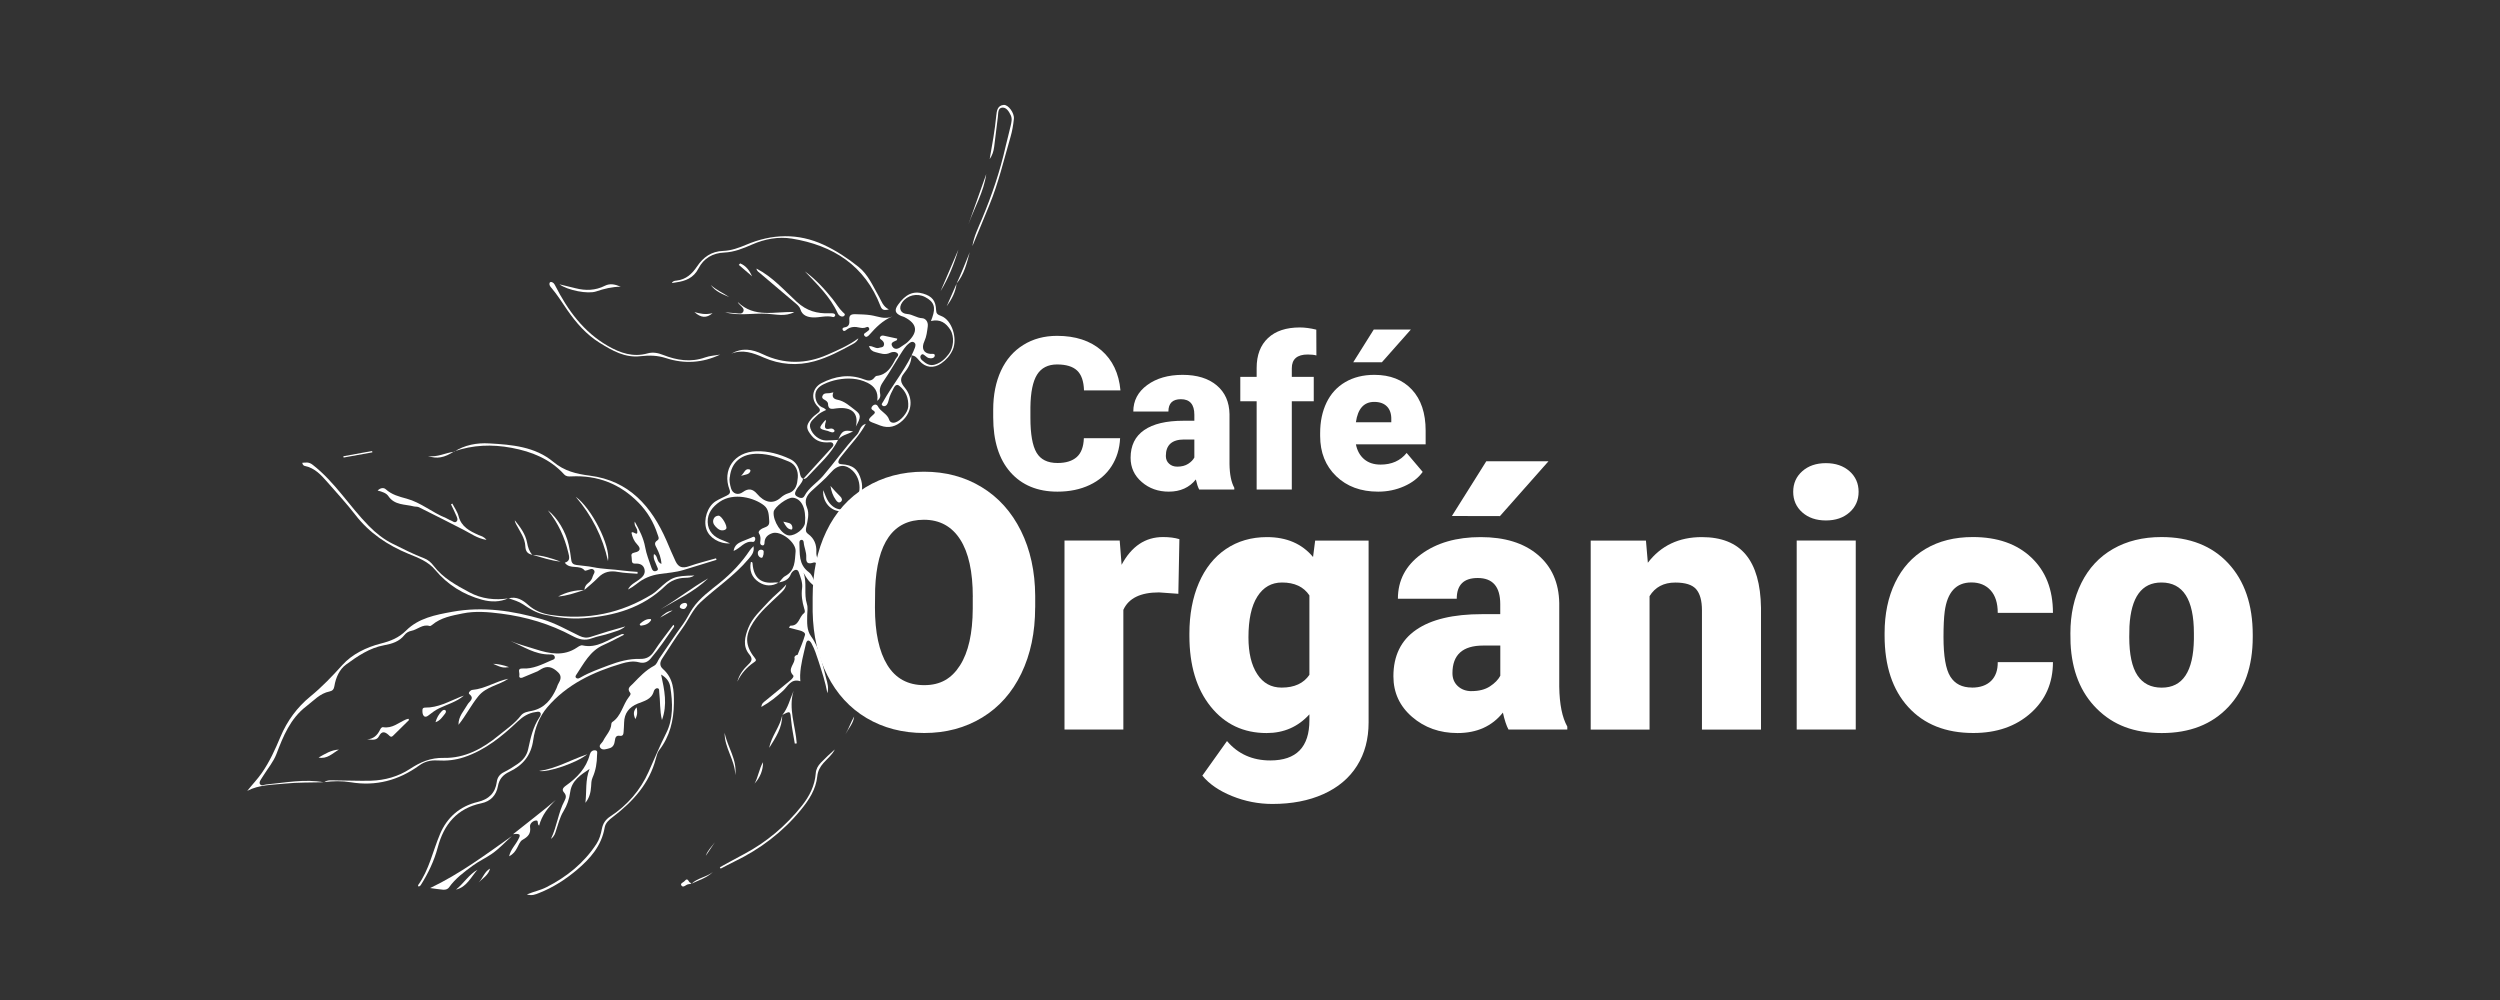 <?xml version="1.0" encoding="UTF-8"?><svg id="Layer_1" xmlns="http://www.w3.org/2000/svg" viewBox="0 0 500 200"><rect x="0" y="0" width="500" height="200" fill="#333333" stroke="none"/><defs><style>.cls-1{fill:#fff;}</style></defs><path class="cls-1" d="m207.03,121.52c0,4.96-.92,9.35-2.76,13.17-1.84,3.82-4.45,6.76-7.84,8.82-3.39,2.06-7.25,3.09-11.58,3.09s-8.17-1-11.53-2.99c-3.35-1.99-5.97-4.84-7.84-8.54-1.88-3.7-2.86-7.95-2.95-12.75v-2.86c0-4.98.91-9.38,2.74-13.19,1.83-3.81,4.45-6.75,7.86-8.82,3.41-2.07,7.3-3.11,11.65-3.11s8.15,1.02,11.53,3.07,6,4.97,7.88,8.75c1.87,3.78,2.82,8.12,2.85,13.01v2.34Zm-12.47-2.13c0-5.05-.84-8.89-2.53-11.51-1.69-2.62-4.1-3.93-7.25-3.93-6.15,0-9.4,4.61-9.75,13.83l-.04,3.74c0,4.98.83,8.81,2.48,11.49,1.65,2.68,4.11,4.02,7.37,4.02s5.48-1.32,7.16-3.95c1.68-2.63,2.53-6.42,2.55-11.35v-2.34Z"/><path class="cls-1" d="m235.68,118.76l-3.88-.28c-3.7,0-6.08,1.17-7.13,3.49v23.93h-11.77v-37.8h11.04l.38,4.86c1.98-3.7,4.74-5.55,8.28-5.55,1.26,0,2.35.14,3.28.42l-.21,10.93Z"/><path class="cls-1" d="m237.88,126.73c0-3.82.63-7.2,1.89-10.13s3.06-5.2,5.41-6.79c2.35-1.59,5.09-2.39,8.21-2.39,3.93,0,7.01,1.33,9.22,3.98l.42-3.28h10.69v36.36c0,3.33-.77,6.22-2.32,8.68-1.55,2.46-3.79,4.34-6.72,5.66-2.93,1.32-6.33,1.97-10.2,1.97-2.77,0-5.46-.52-8.05-1.57-2.6-1.05-4.58-2.41-5.96-4.09l4.93-6.92c2.19,2.58,5.08,3.88,8.66,3.88,5.22,0,7.82-2.68,7.82-8.03v-1.19c-2.26,2.49-5.11,3.74-8.56,3.74-4.61,0-8.34-1.76-11.18-5.29-2.84-3.53-4.26-8.25-4.26-14.17v-.42Zm11.81.73c0,3.1.58,5.55,1.75,7.35,1.16,1.81,2.79,2.71,4.89,2.71,2.54,0,4.39-.85,5.55-2.55v-15.89c-1.14-1.72-2.97-2.58-5.48-2.58-2.1,0-3.74.94-4.93,2.81-1.19,1.88-1.78,4.59-1.78,8.16Z"/><path class="cls-1" d="m301.7,145.91c-.42-.77-.79-1.9-1.12-3.39-2.17,2.72-5.19,4.09-9.08,4.09-3.56,0-6.59-1.08-9.08-3.23-2.49-2.15-3.74-4.86-3.74-8.12,0-4.1,1.51-7.2,4.54-9.29,3.03-2.1,7.43-3.14,13.2-3.14h3.63v-2c0-3.49-1.5-5.23-4.51-5.23-2.79,0-4.19,1.38-4.19,4.14h-11.77c0-3.65,1.55-6.62,4.66-8.9,3.11-2.28,7.07-3.42,11.89-3.42s8.63,1.18,11.42,3.53c2.79,2.35,4.23,5.58,4.3,9.68v16.73c.05,3.47.58,6.13,1.61,7.96v.59h-11.77Zm-4.44-53.66h12.44l-9.71,10.97-9.61-.02,6.88-10.95Zm-2.93,45.97c1.47,0,2.68-.31,3.65-.94.97-.63,1.66-1.34,2.08-2.13v-6.04h-3.42c-4.1,0-6.15,1.84-6.15,5.52,0,1.07.36,1.94,1.08,2.6.72.66,1.64,1,2.76,1Z"/><path class="cls-1" d="m329.19,108.11l.38,4.44c2.61-3.42,6.21-5.13,10.79-5.13,3.94,0,6.88,1.18,8.82,3.53,1.94,2.35,2.95,5.89,3.02,10.62v24.35h-11.81v-23.86c0-1.91-.38-3.31-1.15-4.21-.77-.9-2.17-1.34-4.19-1.34-2.31,0-4.02.91-5.14,2.72v26.69h-11.77v-37.8h11.04Z"/><path class="cls-1" d="m358.64,98.36c0-1.68.61-3.05,1.82-4.12,1.21-1.07,2.78-1.61,4.72-1.61s3.5.54,4.72,1.61c1.21,1.07,1.82,2.45,1.82,4.12s-.61,3.05-1.82,4.12c-1.21,1.07-2.78,1.61-4.72,1.61s-3.51-.54-4.72-1.61c-1.21-1.07-1.82-2.45-1.82-4.12Zm12.51,47.54h-11.81v-37.8h11.81v37.8Z"/><path class="cls-1" d="m394.38,137.52c1.65,0,2.93-.45,3.84-1.34.91-.9,1.35-2.15,1.33-3.76h11.04c0,4.15-1.48,7.55-4.45,10.2-2.97,2.65-6.79,3.98-11.48,3.98-5.5,0-9.83-1.72-12.99-5.17s-4.75-8.22-4.75-14.32v-.49c0-3.82.7-7.19,2.11-10.11,1.41-2.92,3.44-5.17,6.1-6.74,2.65-1.57,5.8-2.36,9.43-2.36,4.91,0,8.81,1.36,11.7,4.09s4.33,6.42,4.33,11.07h-11.04c0-1.96-.48-3.46-1.43-4.51-.96-1.05-2.24-1.57-3.84-1.57-3.05,0-4.83,1.94-5.34,5.83-.16,1.24-.24,2.93-.24,5.1,0,3.8.45,6.43,1.36,7.89s2.35,2.2,4.33,2.2Z"/><path class="cls-1" d="m414.08,126.66c0-3.77.73-7.13,2.2-10.08,1.47-2.95,3.57-5.21,6.32-6.79s5.97-2.38,9.68-2.38c5.66,0,10.12,1.75,13.38,5.26,3.26,3.51,4.89,8.27,4.89,14.3v.42c0,5.89-1.64,10.57-4.91,14.03-3.27,3.46-7.7,5.19-13.29,5.19s-9.7-1.61-12.96-4.84c-3.26-3.23-5.02-7.6-5.28-13.12l-.03-1.99Zm11.77.73c0,3.49.55,6.05,1.64,7.69s2.71,2.45,4.86,2.45c4.19,0,6.33-3.23,6.43-9.68v-1.19c0-6.78-2.17-10.16-6.5-10.16-3.94,0-6.07,2.92-6.39,8.77l-.04,2.13Z"/><path class="cls-1" d="m224.02,87.65c-.1,2.11-.67,3.97-1.71,5.59-1.04,1.62-2.5,2.87-4.38,3.76-1.88.89-4.03,1.33-6.44,1.33-3.98,0-7.12-1.3-9.41-3.89-2.29-2.6-3.44-6.26-3.44-10.99v-1.5c0-2.97.52-5.57,1.55-7.8,1.03-2.23,2.52-3.95,4.47-5.16,1.94-1.21,4.19-1.82,6.75-1.82,3.68,0,6.63.97,8.87,2.9,2.23,1.94,3.5,4.6,3.81,8.01h-7.29c-.06-1.85-.52-3.17-1.39-3.98s-2.21-1.21-4-1.21-3.15.68-4,2.04-1.29,3.53-1.33,6.52v2.14c0,3.23.41,5.55,1.22,6.93.81,1.39,2.21,2.08,4.2,2.08,1.68,0,2.96-.4,3.85-1.19.89-.79,1.36-2.05,1.42-3.77h7.27Z"/><path class="cls-1" d="m239.84,97.91c-.25-.46-.47-1.13-.67-2.02-1.29,1.62-3.1,2.44-5.41,2.44-2.12,0-3.93-.64-5.41-1.93-1.49-1.28-2.23-2.9-2.23-4.84,0-2.44.9-4.29,2.71-5.54,1.8-1.25,4.43-1.87,7.87-1.87h2.17v-1.19c0-2.08-.9-3.12-2.69-3.12-1.67,0-2.5.82-2.5,2.47h-7.02c0-2.18.93-3.94,2.78-5.3,1.85-1.36,4.22-2.04,7.09-2.04s5.14.7,6.81,2.1c1.67,1.4,2.52,3.32,2.56,5.77v9.97c.03,2.07.35,3.65.96,4.75v.35h-7.02Zm-4.39-4.58c.87,0,1.6-.19,2.18-.56.58-.37.99-.8,1.24-1.27v-3.6h-2.04c-2.44,0-3.66,1.1-3.66,3.29,0,.64.21,1.16.65,1.55.43.4.98.59,1.64.59Z"/><path class="cls-1" d="m251.33,97.91v-17.66h-3.27v-4.87h3.27v-1.79c0-2.57.76-4.56,2.27-5.98,1.51-1.42,3.64-2.12,6.37-2.12,1,0,2.1.15,3.29.44l.02,5.16c-.43-.12-1.01-.19-1.73-.19-2.12,0-3.19.92-3.19,2.75v1.73h4.39v4.87h-4.39v17.66h-7.04Z"/><path class="cls-1" d="m275.63,98.33c-3.46,0-6.25-1.03-8.39-3.09-2.14-2.06-3.21-4.74-3.21-8.05v-.58c0-2.3.43-4.34,1.28-6.1.85-1.76,2.1-3.13,3.74-4.09,1.64-.96,3.58-1.45,5.83-1.45,3.16,0,5.66.98,7.5,2.95,1.83,1.96,2.75,4.7,2.75,8.21v2.73h-13.95c.25,1.26.8,2.26,1.65,2.98.85.72,1.94,1.08,3.29,1.08,2.22,0,3.96-.78,5.21-2.33l3.21,3.79c-.87,1.21-2.11,2.17-3.72,2.88-1.6.71-3.33,1.07-5.17,1.07Zm-.87-32.42h7.41l-5.79,6.54h-5.73s4.1-6.54,4.1-6.54Zm.08,14.47c-2.05,0-3.28,1.36-3.66,4.08h7.08v-.54c.03-1.12-.26-2-.85-2.61-.6-.62-1.45-.93-2.56-.93Z"/><path class="cls-1" d="m160.61,95.77c-.19.91-.96,1.46-1.36,2.24-.23.45-.45.92.13,1.27.52.31,1.17.56,1.52-.11.87-1.65,2.49-2.59,3.67-3.95,2.34-2.71,4.37-5.68,6.83-8.29.61-.65.52-1.82,1.77-2.17-1.31,2.44-3.18,4.26-4.75,6.32-.24.31-.53.61-.67.97-.18.43-.07.75.52.79,2.35.15,3.36.99,3.98,3.25.79,2.92-1.19,6.03-3.93,6.16-2.1.1-3.9-1.86-3.67-4.22.38.87.59,1.63,1.04,2.29,1.27,1.87,3.27,2.09,4.88.53,1.8-1.76,1.78-4.96-.04-6.71-1.37-1.31-2.9-1.35-4.38.38-1.19,1.39-2.58,2.48-3.88,3.71-.95.9-1.47,1.84-.87,3.29.51,1.23.12,2.63-.15,3.91-.13.6-.14.99.38,1.37,1.22.88,1.71,2.14,1.64,3.59-.05,1.05.34,1.68,1.25,2.25,3.51,2.21,5.83,5.34,7.02,9.33,1.04,3.45,1.73,6.95,1.63,10.57-.08,2.8-.85,5.48-1.5,8.19-.03-.86.16-1.68.37-2.51,1.78-6.95.43-13.57-2.6-19.83-1.25-2.57-3.63-4.43-6.24-5.81-.14-.07-.34-.12-.48-.07-1.08.36-1.54.13-1.47-1.04.06-1.07-.43-1.98-.51-2.99-.02-.27-.15-.55-.48-.51-.32.04-.39.35-.38.61.11,2.11-.24,4.29,1.9,5.87.78.57,1.02,1.86,1.67,3.13-1.46-.85-2.11-1.89-2.75-3.04.75,2.05.03,4.21.68,6.25.24.75.07,1.52.06,2.28-.01,1.41-.14,2.97.8,4.25,1.81,2.48,2.18,5.48,2.98,8.31.27.96.56,1.95.26,3.01-.4-2.18-1.09-4.28-1.77-6.38-.4-1.22-.79-2.45-1.41-3.58-.39-.71-.91-.84-1.11.06-.47,2.08-1.08,4.14-1.16,6.3-.02.39.02.78.04,1.21-1.87-.63-2.53,1.05-3.44,1.89-1.31,1.2-2.63,2.28-4.36,3.25.07-.75.49-.96.8-1.22,1.68-1.39,3.35-2.77,5.05-4.14.34-.27.73-.75.51-.97-1.32-1.33.57-2.37.26-3.58-.03-.11.15-.29.27-.4.09-.08.33-.05.36-.13.52-1.31,1.1-2.61,1.48-3.96.13-.45-.53-.76-1.02-.89-.71-.19-1.42-.37-2.2-.57.16-.21.24-.4.31-.4,1.73.07,1.71-1.74,2.69-2.47.32-.24.15-.66.05-1-.39-1.32-.6-2.63-.41-4.04.14-1.07-.31-2.2-.66-3.17-.38-1.04-1.38-.17-1.57.35-.46,1.21-1.39,1.48-2.44,1.71,0,0,.03.03.03.03.41-.45.74-1.05,1.25-1.32,2.04-1.1,1.92-3.07,2.09-4.9.17-1.83-2.99-4.26-4.67-3.68-.93.32-1.52.88-1.55,1.92,0,.25-.06.57-.45.51-.32-.05-.44-.33-.41-.6.07-.61.16-1.16-.23-1.76-.27-.42.27-.81.64-1.01.64-.33,1.48-.35,1.4-1.44-.09-1.16-.04-2.37-1.04-3.17-1.95-1.54-6.04-2.66-8.87-.73-1.47,1.01-2.44,2.31-2.4,4.04.04,1.87,1.26,3.04,3.01,3.66.44.16.87.37,1.47.62-2.17.13-4.2-1.16-4.75-2.86-.62-1.91.22-4.52,1.85-5.56.71-.45,1.5-.76,2.25-1.15.46-.24.79-.5.55-1.14-1.55-4.03.94-7.6,5.36-7.72,2.37-.07,4.57.56,6.7,1.54,1.15.53,1.73,1.5,1.96,2.68.11.54.17,1.05.74,1.32,0,0-.03-.03-.03-.03Zm-14.66-.36c-.13.69.03,1.47.25,2.24.33,1.13,1.42,1.47,2.38.76,1.08-.8,1.96-.66,2.84.37,1.43,1.69,3.15,2.16,4.71.76.42-.38.95-.71,1.48-.87,1.63-.47,1.84-1.88,1.95-3.15.11-1.32-.43-2.64-1.74-3.19-1.96-.83-4-1.52-6.15-1.57-3.31-.08-5.4,1.63-5.7,4.65Zm15.05,9.15c.25-2.89-.69-4.83-2.43-5.02-1.06-.11-3.74,1.87-3.84,2.84-.19,1.84,1.67,4.66,3.1,4.71,1.3.05,3.07-1.36,3.17-2.53Z"/><path class="cls-1" d="m64.84,156.45c.7-.54,1.52-.37,2.29-.37,2.35,0,4.7.13,7.05.06,2.8-.08,5.48-.83,7.8-2.35,2.1-1.38,4.15-2.27,6.76-2.21,4.23.09,7.8-1.86,10.98-4.48,1.53-1.26,3.22-2.37,4.45-3.98.53-.68,1.4-.79,2.16-.94,2.6-.53,3.98-2.32,4.98-4.55.13-.28.19-.6.35-.86.46-.77.75-1.54-.02-2.29-1.17-1.15-2.2-1.35-3.33-.7-.27.16-.53.32-.8.48-.07.04-3.07,1.29-3.12,1.3-.44.09-.61-.15-.52-.52.12-.48-.51-1.4.64-1.34,2.09.12,3.87-.8,5.69-1.6.36-.16.87-.21.75-.74-.11-.47-.61-.48-1-.47-2.93.05-5.29-1.6-7.83-2.68,1.63.67,3.33,1.1,5,1.64,2.76.89,5.59,1.48,8.28-.34.32-.22.77-.51,1.08-.44,2.96.69,5.16-1.21,7.64-2.14.19-.07.38-.24.73,0-1.42.71-2.75,1.45-4.14,2.06-2.73,1.19-3.94,3.72-5.46,5.98-.11.17-.25.42-.03.6.35.29.68.04.98-.13,1.74-.99,3.62-1.65,5.49-2.36,2.05-.78,4.13-1.36,6.35-1.3,1.19.03,2.05-.4,2.75-1.48,1.19-1.84,2.58-3.56,3.88-5.33.24.15.17.34.09.46-1.49,2.14-2.93,4.31-4.63,6.29-.64.74-1.36,1-2.37.73-1.14-.31-2.34-.06-3.42.26-5.69,1.68-10.98,4.16-14.91,8.78-1.55,1.83-2.45,4.16-2.78,6.51-.43,3.11-2.09,5.08-4.79,6.36-1.25.59-2.02,1.45-2.27,2.87-.32,1.82-1.47,3.04-3.3,3.42-4.89,1.02-7.51,4.23-8.73,8.81-.72,2.72-1.92,5.21-3.41,7.57-.08.13-.26.2-.4.3-.08-.14-.17-.24-.15-.27,2.24-3.1,2.96-6.85,4.42-10.28,1.39-3.29,3.94-5.54,7.52-6.39,2.19-.52,3.52-1.75,3.82-4.02.11-.88.58-1.52,1.42-1.94.95-.47,1.87-1.03,2.74-1.64,1.04-.72,1.83-1.64,2.11-2.94.48-2.2.94-4.41,2.23-6.34.18-.28.44-.65.2-.98-.24-.33-.66-.15-1-.11-1.37.19-2.48.89-3.47,1.83-3.17,3-6.5,5.75-10.75,7.18-1.78.6-3.55.77-5.37.66-1.35-.08-2.52.2-3.62,1-4.1,2.97-8.64,4.2-13.7,3.36-1.76-.29-3.54-.25-5.31-.03h.01Z"/><path class="cls-1" d="m132.22,134.89c.68,3.16,1.3,6.02.17,9.12-.47-1.97-.32-3.77-.54-5.55-.04-.29.07-.72-.31-.8-.39-.08-.7.28-.78.6-.45,1.66-1.97,1.95-3.24,2.47-1.7.71-2.66,1.91-2.7,3.79-.01.62-.06,1.24-.1,1.86-.03.48-.13.89-.79.78-.75-.12-.89.41-.96.97-.09.7-.32,1.31-1.08,1.52-.6.16-1.34.45-1.78-.03-.52-.57.29-.97.52-1.45.55-1.13,1.58-2.04,1.64-3.41,0-.12.08-.28.17-.34,1.83-1.21,2.09-3.44,3.34-5.03.2-.25.46-.56.25-.83-.72-.9.04-1.29.54-1.81,1.29-1.34,2.56-2.7,4.23-3.59.6-.32.72-.99,1.07-1.49,1.58-2.29,3.11-4.62,4.75-6.87.74-1.01,1.23-2.14,1.93-3.16,1.43-2.08,3.49-3.53,5.4-5.08,2.33-1.89,4.36-4.01,6.01-6.5.16-.25.4-.45.74-.83.23,1.28-.47,1.93-1.07,2.65-2.79,3.31-6.43,5.68-9.56,8.6-1.57,1.47-2.36,3.51-3.62,5.22-1.42,1.92-2.65,3.97-3.98,5.96-.51.76-.61,1.5.12,2.14,2.1,1.85,2.22,4.28,2.19,6.82-.04,3.46-.8,6.64-2.96,9.44-.34.44-.48,1.04-.63,1.59-1.3,5.05-4.59,8.65-8.6,11.72-.77.59-1.5,1.19-1.66,2.15-.62,3.64-2.88,6.2-5.56,8.46-2.28,1.92-4.78,3.53-7.58,4.63-.69.27-1.39.59-2.42.28,1.4-.59,2.71-.84,3.89-1.44,4.07-2.06,7.52-4.83,10.03-8.67.59-.9.88-1.93,1.08-2.98.2-1.1.74-1.9,1.72-2.54,3.39-2.21,6.01-5.27,7.61-8.86,1.16-2.59,2.24-5.21,3.53-7.76,1.46-2.89,1.32-6.09.83-9.24-.16-1.03-.72-1.85-1.87-2.51Z"/><path class="cls-1" d="m167.61,87.99c-1.43,2.88-3.87,4.94-5.99,7.26-.26.28-.53.61-1,.52,0,0,.03.03.03.02,1.91-2.09,3.82-4.18,5.71-6.27.2-.22.46-.48.23-.82-.2-.31-.53-.25-.85-.23-1.35.08-2.52-.22-3.43-1.35-1.12-1.39-1.18-1.99-.04-3.37.33-.4.75-.76,1.18-1.06.62-.42.73-.78.14-1.35-1.49-1.46-1.19-3.73.71-4.72,2.7-1.39,5.55-1.88,8.49-.75.84.32,1.53.41,2.12-.38.1-.14.27-.29.42-.31,2.05-.22,2.93-1.74,3.76-3.33.2-.38.76-.75.45-1.14-.34-.42-1.06-.38-1.5-.16-1.05.53-1.99.11-2.97-.13-.6-.14-1.02-.49-1.29-1.19.78-.11,1.36.59,2.06.33.32-.12.74-.03.91-.43.18-.43-.01-.76-.33-1.06-.2-.19-.63-.32-.36-.72.2-.3.52-.26.85-.18.84.19,1.69.37,2.54.55-.05.18-.05.3-.1.33-.51.28-1.4.42-.87,1.26.44.69,1.14.5,1.74.03.42-.32.92-.56,1.3-.92,2.16-2.04,1.99-3.67-.69-5.02-.2-.1-.43-.13-.63-.22-1.19-.53-1.36-1.15-.6-2.22,1.5-2.12,3.08-2.83,5.03-2.24,1.81.54,2.52,1.44,2.59,3.3.03.67.23.89,1,1.17,2.19.81,3.32,4.54,2.32,6.78-.51,1.13-1.29,2-2.28,2.7-1.53,1.07-3.17.9-4.39-.52-.44-.51-.81-1.06-1.58-1.06,0,0,0,.02,0,.02.24-.52.51-1.03.69-1.57.12-.36.24-.81-.2-1.08-.36-.22-.7,0-.98.22-.78.61-1.26,1.47-1.78,2.28-1.11,1.74-2.12,3.56-3.3,5.25-.54.78-.89,1.46-.71,2.42.08.43.15.97-.56,1.54.26-1.84-.56-2.92-1.95-3.61-1.91-.94-3.94-1.01-5.98-.63-.95.18-1.88.48-2.77.91-1.05.51-1.77,1.24-1.68,2.45.08,1.06.57,1.92,1.67,2.31.14.05.26.2.49.39-.76.36-1.43.68-1.94,1.23-.65.69-1.6,1.24-1.22,2.43.43,1.36,1.83,2.45,3.16,2.45.79,0,1.59-.08,2.38-.12l-.02-.03Zm18.58-23.79c.14-.39.21-.54.26-.7.74-2.07.36-3.16-1.43-4.09-1.62-.84-3.57-.38-4.58,1.07-.79,1.14-.35,2.24,1,2.32,1.06.07,1.89.79,2.99.84.61.03,1.26.64,1.12,1.66-.14,1.01-.23,1.98-.67,2.94-.66,1.42-.15,2.41,1.14,2.53.37.03,1.01-.14.93.39-.07.48-.72.59-1.22.44-.24-.07-.45-.26-.66-.42-.25-.18-.51-.5-.8-.22-.36.34-.17.82.11,1.06.73.63,1.46,1.24,2.61.9,1.23-.37,2.04-1.17,2.78-2.13.94-1.21,1.17-3.49.28-4.86-.82-1.26-1.95-2.18-3.84-1.73Z"/><path class="cls-1" d="m90.83,90.34c2.13-1.36,4.54-1.8,6.99-1.66,4.55.25,9.2.65,12.84,3.69,2.22,1.85,4.58,2.41,7.3,2.76,7.87,1,12.36,6.18,15.34,12.99.6,1.38,1.16,2.77,1.81,4.13.61,1.27,1.42,1.44,2.69,1,1.77-.62,3.61-1.07,5.41-1.59.03.1.06.21.09.31-2.19.67-4.38,1.35-6.57,2.02-1.57.48-3.21.59-4.83.82-1.71.24-3.24.88-4.58,1.98-.53.43-1.11.8-1.72,1.12.44-.95,1.33-1.36,2.11-1.91.72-.51,1.39-1.12,1.21-2.05-.18-.93-.88-1.29-1.9-1.23-.88.05-.58-.81-.7-1.32-.12-.51,0-.78.62-.9,1.12-.22,1.29-.79.51-1.6-.65-.67-.97-1.46-1.15-2.32.22-.6,1.37.99,1.14-.51-.08-.54-.67-.93-.49-1.75.95,1.71,1.76,3.32,2.08,5.1.25,1.41.78,2.71,1.23,4.05.18.53.42.95,1.02.71.58-.23.17-.68.06-1.02-.24-.74-.77-1.4-.55-2.35.86.37.42,1.55,1.5,1.97-.07-1.23-.47-2.2-.94-3.14-.29-.58-.65-1.06.13-1.57.48-.31.16-.8.03-1.21-.77-2.4-2.03-4.52-3.8-6.32-3.69-3.77-8.18-5.52-13.45-5.26-.57.03-1.02.04-1.44-.41-2.82-3.08-6.45-4.54-10.49-5.3-3.93-.74-7.76-.6-11.54.72l.03.03Z"/><path class="cls-1" d="m64.82,156.45c-2.62.08-5.25,0-7.85.27-2.52.27-5.13.2-7.52,1.45.97-1.22,2.02-2.3,2.89-3.55,1.59-2.27,2.71-4.77,3.76-7.28,1.34-3.19,3.37-5.92,5.94-8.02,2.38-1.94,4.4-4.07,6.44-6.33,1.92-2.13,4.77-3.54,7.68-4.28,1.93-.49,3.59-1.13,5.07-2.61,2.49-2.48,5.86-3.13,9.21-3.74,6.15-1.12,12.13-.21,18.02,1.5,2.6.76,4.97,2.13,7.4,3.3.8.38,1.45.48,2.27.21,2.29-.75,4.6-1.45,6.93-2.09-.88.8-2.04,1-3.1,1.38-1.17.41-2.43.56-3.58,1-1.44.55-2.62.21-3.91-.48-4.46-2.39-9.24-3.82-14.28-4.46-2.58-.33-5.17-.55-7.68-.03-2.11.43-4.34.81-6.1,2.3-.13.11-.35.24-.47.21-1.44-.44-2.44.74-3.69.97-.54.1-1.02.4-1.35.82-1.04,1.33-2.5,1.77-4.05,2.05-2.93.53-5.34,2.19-7.64,3.87-1.3.94-2.06,2.6-2.33,4.3-.1.64-.38.96-.96,1.08-1.94.38-3.18,1.84-4.65,2.96-3.22,2.46-4.62,5.98-6,9.59-.58,1.5-1.67,2.8-2.54,4.19-.14.23-.3.44-.43.67-.2.34-.52.73-.32,1.09.28.5.8.15,1.21.11,3.88-.36,7.73-1.17,11.65-.43,0,0-.01,0-.01,0Z"/><path class="cls-1" d="m101.71,119.64c-1.72.81-3.55.78-5.29.31-3.73-1.01-6.92-3.01-9.39-5.97-1.43-1.71-3.38-2.41-5.28-3.19-4.23-1.74-7.88-4.18-10.7-7.84-1.73-2.24-3.66-4.33-5.53-6.47-1.26-1.43-2.52-2.88-4.54-3.28-.25-.05-.47-.25-.53-.64.74-.04,1.29-.23,2.1.41,4.44,3.45,7.33,8.28,11.22,12.22,1.42,1.44,2.95,2.66,4.76,3.56,2.07,1.02,4.12,2.08,6.28,2.9.81.31,1.4.83,1.94,1.54,1.85,2.43,4.47,3.84,7.1,5.26,2.5,1.35,5.13,1.62,7.88,1.22l-.02-.02Z"/><path class="cls-1" d="m177.8,61.87c-1,.28-1.41.11-1.69-.62-3.12-8.14-9.47-12.17-17.74-13.53-2.69-.44-5.43.08-7.94,1.18-1.8.79-3.58,1.52-5.57,1.61-2.32.1-4.12,1.14-5.17,3.19-.97,1.89-2.58,2.52-4.5,2.78-.26.03-.52.08-.81.13.18-.43.6-.46.93-.49,1.89-.22,3.09-1.32,4.1-2.83,1.23-1.83,2.84-3.03,5.25-3.11,1.57-.05,3.11-.61,4.6-1.24,5.15-2.19,10.37-2.34,15.48.02,2.48,1.15,4.8,2.68,6.95,4.4,1.98,1.58,2.9,3.88,4.11,5.98.52.9.77,1.95,2,2.56Z"/><path class="cls-1" d="m182.3,71.13c-.01,1.36-.69,2.54-1.47,3.49-.98,1.19-.68,1.95.16,2.96,1.69,2.05,1.43,4.77-.5,6.55-1.28,1.19-2.73,1.6-4.41.99-.42-.15-.82-.34-1.24-.48-1.29-.45-1.35-.66-.34-1.56.41-.37.79-.63.04-1.06-.41-.24-.28-.61.02-.88.38-.34.82-.27,1.02.13.54,1.08,1.88,1.46,2.26,2.69.15.48.64.7,1.21.53,1.11-.32,2.51-1.99,2.59-3.13.11-1.7-.45-3.14-1.8-4.21-.45-.36-.82-.07-1.06.39-.4.79-.84,1.55-1.03,2.43-.07.34-.19.69-.38.97-.18.25-.52.41-.83.21-.39-.26-.08-.51.07-.78,1.76-3.16,4.06-5.98,5.68-9.23,0,0,0-.03,0-.03Z"/><path class="cls-1" d="m117.08,160.54c.28-2.24-.06-4.55.84-6.76-1.76,1.19-3.57,2.31-3.88,4.63-.19,1.39-.61,2.65-1.34,3.84-.75,1.21-1.06,2.62-1.52,3.95-.17.49-.26,1.02-.99,1.58,1.25-2.63,1.46-5.29,2.71-7.61.31-.58.43-1.08-.1-1.68-.41-.47-.33-.85.38-1.36,2.2-1.56,4.07-3.48,4.78-6.22.14-.53.5-.88,1.04-.85.62.04.41.57.41.94-.01,1.55-.25,3.07-.89,4.5-.26.58-.27,1.2-.3,1.82-.07,1.16-.34,2.26-1.12,3.22Z"/><path class="cls-1" d="m90.45,100.69c.44.85,1.04,1.66,1.27,2.56.56,2.13,2.23,2.96,3.99,3.75.47.21,1.02.26,1.59.98-1.88-.31-3.13-1.27-4.5-1.97-2.99-1.54-6-3.06-9.01-4.56-.3-.15-.7-.09-1.04-.17-1.78-.46-3.83-.2-5.09-2.07-.39-.58-1.21-.87-2.14-1.1.61-.59,1.24-.61,1.64-.25,1.2,1.09,2.65,1.46,4.16,1.87,2.86.77,5.13,2.78,7.86,3.87.33.13.62.37.95.47.39.13.81.62,1.2.21.34-.36.04-.86-.12-1.25-.3-.73-.67-1.44-1.01-2.15.09-.06.17-.12.26-.17Z"/><path class="cls-1" d="m144.02,70.92c-3.48,1.66-7.11,1.91-10.8.71-1.68-.55-3.35-.6-5.11-.39-3.09.37-5.66-1.11-8.17-2.67-2.69-1.67-4.72-4.01-6.49-6.57-1.03-1.49-1.98-3.04-3.16-4.42-.23-.26-.47-.55-.39-.94.04-.2.23-.28.42-.23.37.1.55.37.72.71,2.5,4.92,5.68,9.29,10.58,12.09,2.41,1.38,5.01,2.28,7.88,1.47,1.06-.3,2.07-.11,3.11.3,2.74,1.08,5.53,1.54,8.43.5.94-.34,1.99-.38,2.99-.56Z"/><path class="cls-1" d="m178.48,63.29c-1.95.79-3.3,2.2-4.61,3.67-.28.32-.66.63-.99.18-.3-.42.25-.56.48-.78.22-.2.62-.34.46-.71-.21-.49-.57-.16-.9-.09-.29.06-.62.05-.91-.02-1-.25-1.93-.24-2.77.46-.22.18-.48.33-.67.02-.19-.31.05-.51.34-.55.92-.11,1.02-.77.96-1.46-.09-.96.32-1.2,1.24-1.17,1.02.03,2.04.05,3.05.2,1.41.21,2.79.93,4.32.25Z"/><path class="cls-1" d="m101.73,119.66c1.57-.42,2.83.35,3.87,1.29,1.32,1.19,2.84,1.77,4.53,2.03,7.32,1.1,14.12-.3,20.4-4.2.41-.26.78-.59,1.14-.92,2.69-2.48,3.16-2.67,7.22-2.76-.68.44-1.27.45-1.84.46-1.54.03-2.92.57-3.98,1.61-4.55,4.42-10.2,6.02-16.32,6.47-2.71.2-5.35-.13-8.02-.75-1.61-.37-2.82-1.16-4.08-2-.9-.6-1.92-.89-2.93-1.24,0,0,.02.01.02.01Z"/><path class="cls-1" d="m197.94,31.8c.51-2.88,1.03-5.74,1.31-8.65.09-.92.22-2.07,1.5-2.17.91-.07,2.15,1.63,2.03,2.78-.13,1.23-.33,2.46-.68,3.65-1.34,4.57-2.4,9.22-4.24,13.64-1.13,2.72-2.22,5.46-3.38,8.17.29-1.95,1.19-3.7,1.93-5.48,1.96-4.7,3.6-9.48,4.71-14.45.31-1.38.71-2.74,1.01-4.12.15-.68.35-1.39.03-2.09-.34-.75-.86-1.59-1.65-1.56-.96.04-.84,1.08-.93,1.81-.26,2.02-.5,4.04-.75,6.06-.11.87-.37,1.69-.89,2.42Z"/><path class="cls-1" d="m116.89,118.02c0-.63.31-1.09.79-1.45.45-.33.73-.77.87-1.3.11-.41.56-.82.25-1.23-.38-.49-.89-.12-1.34,0-.17.05-.45.14-.5.08-1.03-1.29-2.96-.13-4-1.58,1.14-.34.92-1.14.69-2.05-.74-3.05-1.98-5.84-4.08-8.43,1.9,1.44,3.61,4.32,4.17,6.93.21.99.4,1.99.51,2.99.07.66.41.92,1.01,1.01,1.12.17,2.29.22,3.34.44,1.98.41,3.96.4,5.93.68.99.14,1.99.18,2.99.27,0,.12-.02.25-.02.37-1.29-.11-2.6-.12-3.87-.36-1.57-.3-2.86-.05-4,1.13-.86.89-1.83,1.66-2.76,2.48l.03.02Z"/><path class="cls-1" d="m143.97,173.45c1.59-.87,3.16-1.75,4.76-2.59,4.58-2.42,8.45-5.7,11.65-9.72,1.48-1.86,2.6-4.01,2.77-6.49.06-.85.46-1.53,1.02-2.11.89-.92,1.82-1.8,2.79-2.65-.53,1.08-1.48,1.83-2.26,2.7-.7.79-1.14,1.62-1.25,2.7-.27,2.61-1.68,4.74-3.28,6.69-3.65,4.45-8.15,7.86-13.34,10.36-.91.44-1.8.92-2.7,1.39-.05-.09-.1-.19-.16-.28Z"/><path class="cls-1" d="m86.03,177.61c5.95-2.84,11.11-6.68,16.35-10.4-1.33,1.2-2.55,2.55-4.02,3.56-1.21.84-2.58,1.46-3.79,2.35-1.75,1.28-3.48,2.56-4.76,4.35-.28.4-.75.51-1.19.47-.87-.07-1.73-.22-2.59-.33Z"/><path class="cls-1" d="m107.84,165.14c-.53-.36-.01-1.12-.67-1.04-.66.08-1.25.67-1.16,1.27.21,1.37-.43,1.99-1.51,2.6-.51.29-.77,1.05-1.09,1.63-.34.63-.71,1.2-1.59,1.66.33-1.41,1.26-2.25,1.79-3.29.38-.73.82-1.4-1-1.13,3.06-2.45,5.86-4.56,8.54-6.85-1.49,1.46-2.77,3.03-3.33,5.15Z"/><path class="cls-1" d="m146.25,70.73c2.17-1.22,4.15-.92,6.34.13,4.21,2.01,8.57,1.98,12.88.09,2.15-.94,4.29-1.87,6.2-3.28-.19.59-.66.9-1.14,1.16-2.45,1.35-4.93,2.67-7.63,3.42-3.45.96-6.93.68-10.16-.74-2.16-.95-4.18-1.67-6.49-.78Z"/><path class="cls-1" d="m151.31,53.72c3.2,1.66,5.51,4.32,8.04,6.64,2.02,1.86,4.06,2.37,6.53,2.3.26,0,.54-.04.79.02.21.05.44.21.36.47-.04.12-.28.29-.39.26-1.37-.38-2.73.14-4.07.07-1.01-.05-2.11-.35-2.49-1.62-.2-.64-.79-1.05-1.3-1.48-2.23-1.88-4.46-3.76-6.68-5.66-.32-.27-.74-.49-.8-.99Z"/><path class="cls-1" d="m171.16,85.36c.65-2.69-.77-4.07-3.85-3.69-.88.11-1.71.38-1.71-.97,0-.12-.1-.24-.18-.35-.29-.45-1.37-.5-.84-1.34.33-.52,1.08-.26,1.62-.44.12-.04.25-.06.47-.1-.35.85,0,1.32.79,1.47,1.42.27,2.44,1.23,3.52,2.05,1.28.96,1.25,1.42.16,3.37Z"/><path class="cls-1" d="m91.7,144.95c-.04-1.68,1.1-2.79,1.84-4.1.35-.61,1.46-1.13.3-2.06-.25-.2.24-.78.64-.81,2.57-.22,4.7-1.75,7.2-2.23-1.91,1.31-4.42,1.54-6,3.48-1.48,1.81-2.5,3.9-3.97,5.72Z"/><path class="cls-1" d="m157.25,116.89c-.16.92-.82,1.47-1.44,2.06-1.82,1.74-3.76,3.38-5.15,5.52-1.7,2.63-1.66,4.68.29,7.1.38.47.26.62-.15.89-1.45.99-2.58,2.27-3.33,3.87.36-1.4,1.2-2.5,2.22-3.46.69-.65.88-1.14.17-1.99-1.38-1.65-.88-3.55-.21-5.27.82-2.09,2.54-3.59,4.02-5.23,1.12-1.24,2.5-2.21,3.58-3.5Z"/><path class="cls-1" d="m81.82,143.99c-1.06,1.04-2.14,2.08-3.19,3.14-.44.45-.65.1-.96-.18-.72-.63-1.33-.77-1.87.29-.5.98-1.51.66-2.38.64,1.27-.09,2.05-.83,2.57-1.89.14-.29.33-.61.66-.55,1.81.3,3.07-.92,4.55-1.55.15-.06.31-.09.47-.14.05.08.1.16.14.24Z"/><path class="cls-1" d="m121.6,112.21c-1.06-4.84-3.25-9.11-6.46-12.86,3.18,2.27,7.02,9.84,6.46,12.86Z"/><path class="cls-1" d="m144.97,62.46c.79.07,1.58.15,2.38.2.47.03,1.06.2,1.31-.35.24-.53-.23-.89-.57-1.23-.18-.18-.39-.34-.54-.68,3.32,3.27,7.43,1.86,11.32,2.01-1.82.97-3.64.45-5.46.34-2.82-.16-5.66.48-8.44-.3Z"/><path class="cls-1" d="m111.91,56.87c1.07.26,2.14.51,3.21.78,2,.51,3.95.46,5.84-.49,1.08-.55,2.13-.27,3.18.18-1.71.02-3.31.4-4.92.95-1.64.56-5.63-.21-7.31-1.41Z"/><path class="cls-1" d="m160.98,54.28c2.14,1.56,3.91,3.49,5.55,5.54.69.86,1.23,1.83,2.03,2.61.19.19.62.4.28.73-.28.27-.67.15-.97-.08-.13-.1-.25-.26-.32-.41-1.5-3.33-4.12-5.79-6.57-8.39Z"/><path class="cls-1" d="m156.44,143.03c1.17-1.42,1.55-3.2,2.28-4.87-1.1,3.57.39,7.02.63,10.52-.13.01-.26.02-.39.04-.25-1.53-.58-3.04-.72-4.58-.19-2.01-.13-2.01-1.81-1.13l.02.02Z"/><path class="cls-1" d="m92.77,139.13c-1.47,1.25-3.28,1.73-4.94,2.53-.82.39-1.49.93-2.19,1.46-.25.19-.6.35-.85.09-.33-.33-.31-.81-.3-1.25.01-.33.24-.44.54-.44,2.57.04,4.75-1.22,7.02-2.14.23-.09.48-.17.71-.25Z"/><path class="cls-1" d="m143.72,103.13c.61.02,1.84,2.12,1.52,2.62-.06.1-.19.2-.31.24-.81.29-1.36-.19-1.84-.7-.44-.47-.65-1.05-.27-1.68.2-.33.53-.44.89-.48Z"/><path class="cls-1" d="m141.64,115.67c-2.8,2.68-6.3,4.3-9.59,6.23,3.28-1.95,6.27-4.33,9.59-6.23Z"/><path class="cls-1" d="m107.83,154.19c3.33-.44,6.2-2.17,9.63-3.34-2.06,1.71-7.9,3.7-9.63,3.34Z"/><path class="cls-1" d="m193.68,44.87c1.19-3.35,2.38-6.7,3.57-10.05-.5,3.58-2.36,6.71-3.57,10.05Z"/><path class="cls-1" d="m147.05,155.02c-.02-2.99-2.19-5.46-2.12-8.47.54,2.86,2.55,5.37,2.12,8.47Z"/><path class="cls-1" d="m155.74,116.51c-1.34.79-2.71.75-3.98-.09-1.42-.94-1.93-2.33-1.59-4.02.37-.04.33.22.35.42.24,2.8,1.71,4,4.47,3.67.25-.03.52.03.78.05,0,0-.03-.03-.03-.03Z"/><path class="cls-1" d="m146.72,110.19c.17-1.16.9-1.56,1.67-1.9.6-.26,1.22-.49,1.83-.74.27-.11.61-.4.79.02.15.35-.12.86-.44.81-1.65-.27-2.42,1.24-3.85,1.81Z"/><path class="cls-1" d="m106.51,110.97c-.96-.19-1.4-.62-1.45-1.76-.07-1.59-1.08-2.93-1.82-4.33-.13-.25-.26-.51-.28-.82,1.08,1.35,2.14,2.74,2.46,4.48.17.92.41,1.75,1.06,2.44h.02Z"/><path class="cls-1" d="m91.2,177.92c1.54-1.24,2.57-3,4.3-3.98-1.32,1.47-2.14,3.47-4.3,3.98Z"/><path class="cls-1" d="m191.67,49.93c-.86,2.93-1.98,5.71-3.55,8.29,1.18-2.76,2.37-5.53,3.55-8.29Z"/><path class="cls-1" d="m156.43,143.01c.06,2.54-1.32,4.53-2.58,6.56.41-2.35,2.15-4.19,2.6-6.53,0,0-.02-.03-.02-.03Z"/><path class="cls-1" d="m166.08,97.17c.65.76,1.31,1.48,2.01,2.16.28.27.47.72.07,1.03-.41.32-.73,0-.97-.34-.62-.85-.94-1.81-1.1-2.86Z"/><path class="cls-1" d="m63.71,151.51c1.29-.73,2.54-1.53,4.07-1.59-1.28.74-2.36,1.95-4.07,1.59Z"/><path class="cls-1" d="m150.91,156.72c.75-1.36.91-2.95,1.7-4.29,0,1.65-.59,3.07-1.7,4.29Z"/><path class="cls-1" d="m165.1,83.97c.19.26,0,.5-.05.75-.16.75-.08,1.25.9,1.02.36-.09.71-.03.93.31.05.07,0,.28-.06.33-.29.19-.59.05-.88-.04-.13-.04-.24-.12-.36-.15-1.93-.45-1.94-.5-.48-2.21Z"/><path class="cls-1" d="m191.31,56.72c.97-2.06,1.78-4.18,2.64-6.28-.59,2.21-1.11,4.45-2.63,6.27h0Z"/><path class="cls-1" d="m74.47,90.47c-1.92.35-3.84.69-5.75,1.04-.02-.09-.03-.17-.05-.26,1.92-.35,3.84-.7,5.75-1.05.02.09.03.18.05.26Z"/><path class="cls-1" d="m90.8,90.31c-1.98,1.24-3.35,1.51-5.21.9,1.86.29,3.48-.64,5.24-.87,0,0-.03-.03-.03-.03Z"/><path class="cls-1" d="m116.86,118c-1.72.54-3.42,1.17-5.24,1.3,1.64-.86,3.39-1.31,5.26-1.28,0,0-.02-.02-.02-.02Z"/><path class="cls-1" d="m87.1,144.44c.24-.87.65-1.58,1.24-2.19.19-.19.46-.38.7-.22.27.18.13.49-.03.7-.54.67-1,1.43-1.91,1.71Z"/><path class="cls-1" d="m130.18,123.82c.03.14.06.19.04.22-.46.73-1.19,1-2,1.09-.18.02-.36-.24-.22-.37.61-.56,1.28-1.02,2.17-.95Z"/><path class="cls-1" d="m106.48,110.98c1.97.08,3.82.66,5.64,1.34-1.94-.18-3.75-.83-5.61-1.35,0,0-.03.01-.03.01Z"/><path class="cls-1" d="m138.88,62.41c1.1.32,2.21.58,3.64.22-1.23,1.05-2.31.96-3.64-.22Z"/><path class="cls-1" d="m98.01,173.72c-.33,1.3-1.44,1.93-2.3,2.78.88-.84,1.15-2.17,2.3-2.78Z"/><path class="cls-1" d="m138.27,176.78c1.21-1.2,3-1.33,4.3-2.37-1.22,1.18-2.83,1.64-4.3,2.34v.03Z"/><path class="cls-1" d="m148.04,52.68c1.18.47,1.86,1.45,2.39,2.59l-2.67-2.29c.09-.1.18-.2.27-.3Z"/><path class="cls-1" d="m167.63,88.03c.69-1.84,1.11-2.12,3-1.74-1.17.6-2.36.74-3.02,1.7,0,0,.02.04.02.04Z"/><path class="cls-1" d="m142.15,56.99c1.09,1.02,2.49,1.59,3.7,2.43-1.37-.6-2.79-1.13-3.7-2.43Z"/><path class="cls-1" d="m191.32,56.7c-.2,1.7-.97,3.17-1.98,4.54.66-1.5,1.32-3.01,1.98-4.52,0,0,0-.02,0-.02Z"/><path class="cls-1" d="m169.08,146.86c.67-1.15,1.09-2.42,1.75-3.57-.14,1.41-1.14,2.39-1.75,3.57Z"/><path class="cls-1" d="m152.69,110.91c-.11.27-.1.75-.5.63-.43-.13-.68-.56-.62-1.04.05-.4.39-.62.77-.55.6.11.34.6.36.95Z"/><path class="cls-1" d="m137.44,121.07c-.17.34-.33.75-.8.73-.28-.02-.74-.18-.68-.48.08-.45.51-.7.98-.74.29-.02.51.13.5.49Z"/><path class="cls-1" d="m101.8,133.43c-1.18.16-1.44.11-3.18-.66.71-.04,2.21.27,3.18.66Z"/><path class="cls-1" d="m138.26,176.75c-.22.03-.43.06-.65.11-.45.1-.94.74-1.3.28-.38-.48.38-.64.63-.95.69-.84.74.33,1.16.37.06,0,.11.13.16.21,0,0,0-.02,0-.02Z"/><path class="cls-1" d="m127.08,143.82c-.43-.94-.45-1.59.25-2.36.16.83.19,1.46-.25,2.36Z"/><path class="cls-1" d="m132.02,123.53c.73-.71,1.48-1.32,2.51-1.43-.84.48-1.67.95-2.51,1.43Z"/><path class="cls-1" d="m142.98,168.45c-.61.9-1.21,1.81-1.82,2.71.36-1.09,1.21-1.86,1.82-2.71Z"/><path class="cls-1" d="m148.22,95.15c.69-.62.76-1.42,1.58-1.3.2.03.34.2.28.37-.25.71-.93.67-1.86.94Z"/><path class="cls-1" d="m156.65,104.33c.93.24,1.64.19,1.81,1.03.04.2.03.57-.18.55-.78-.07-1.13-.68-1.63-1.59Z"/></svg>